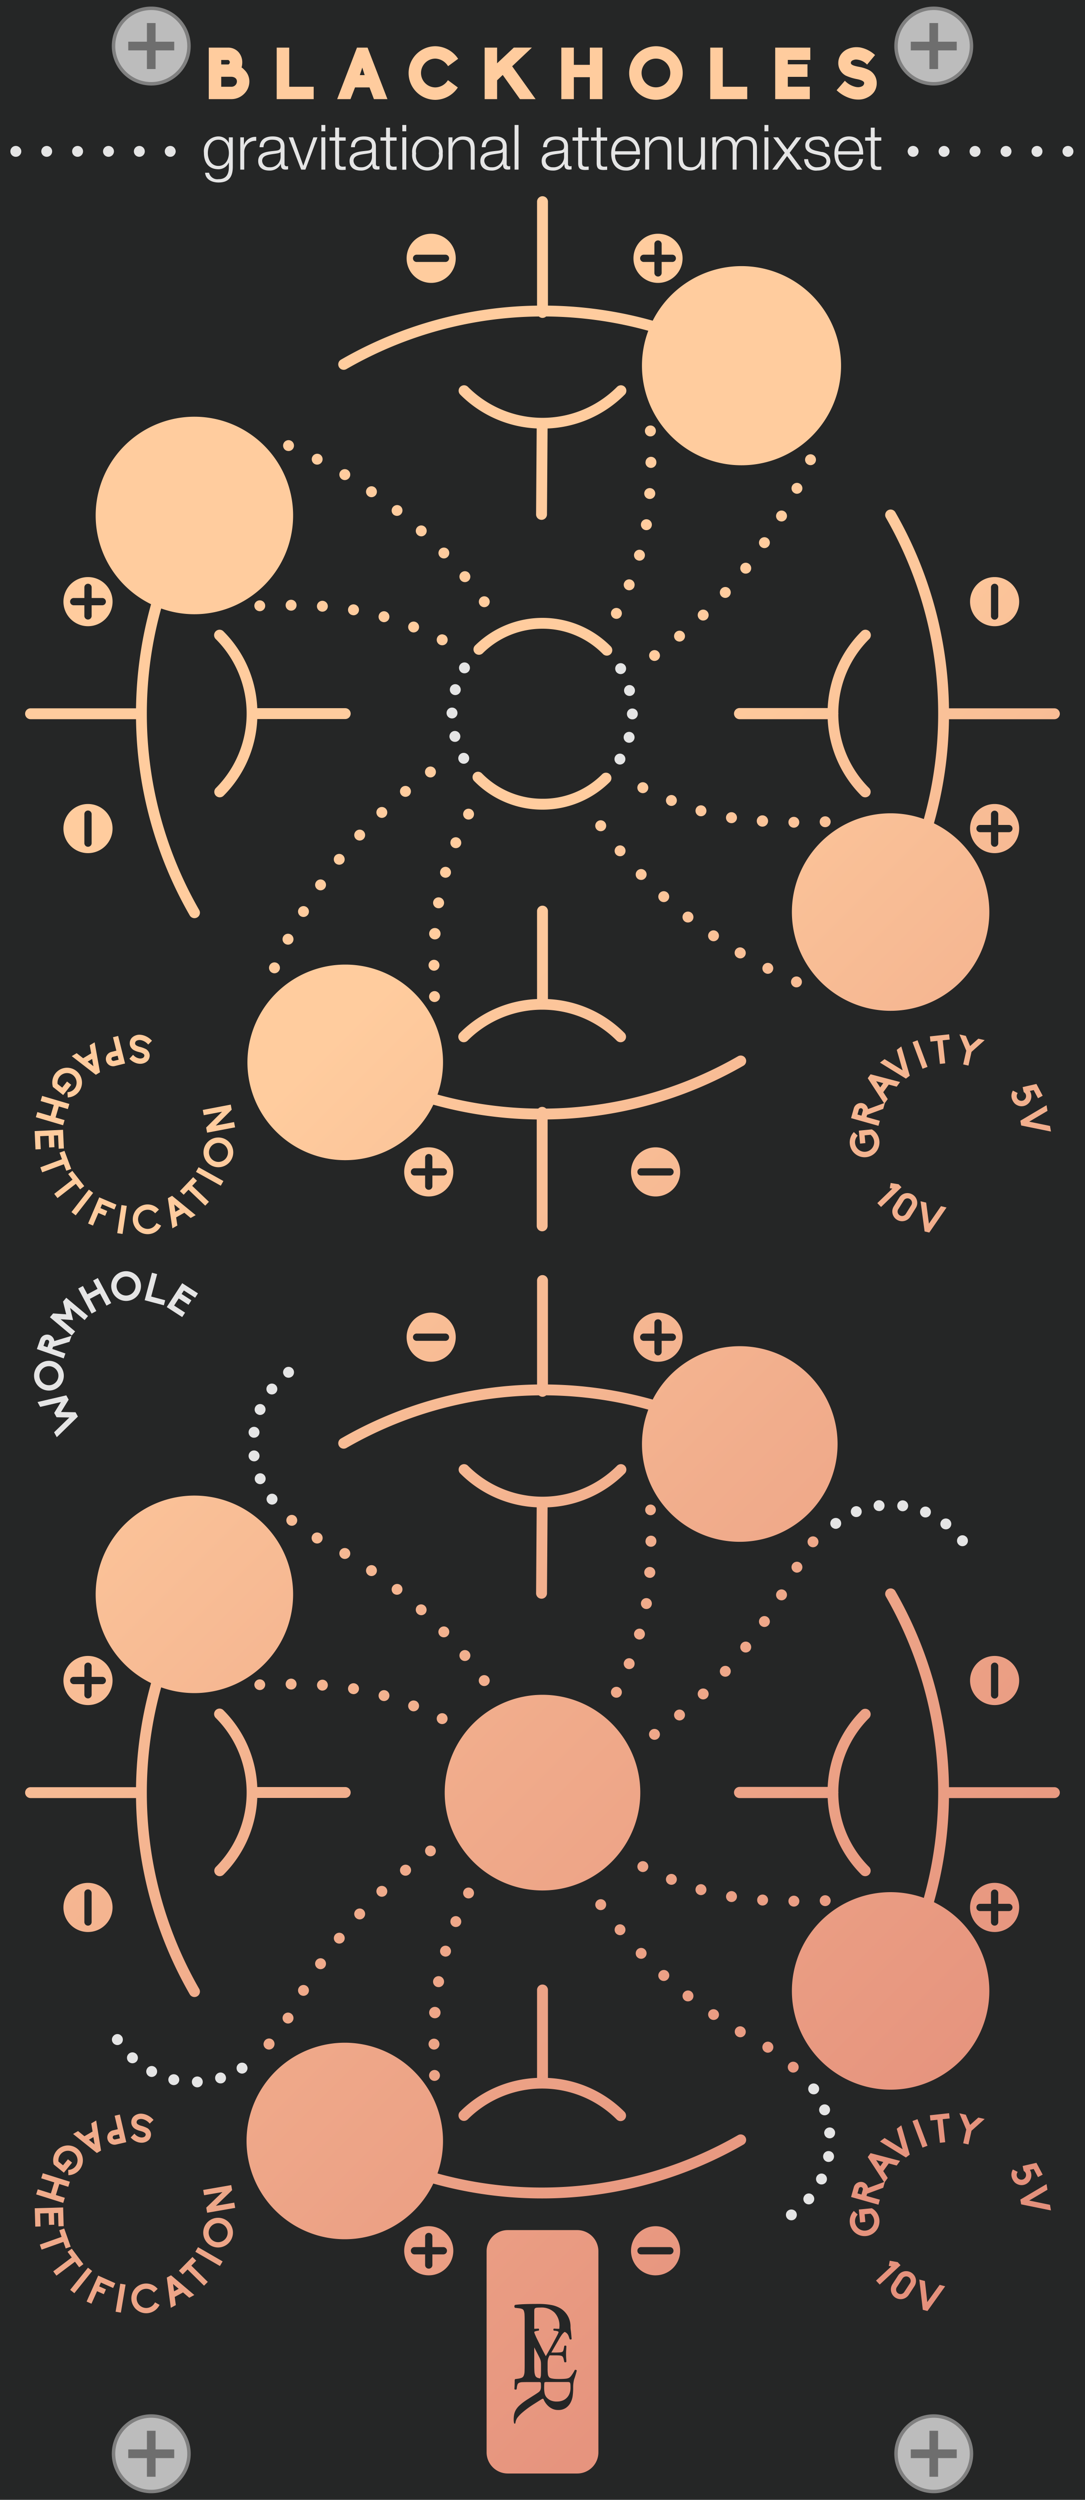 <svg id="Dark_Matter" data-name="Dark Matter" xmlns="http://www.w3.org/2000/svg" xmlns:xlink="http://www.w3.org/1999/xlink" width="165" height="380" viewBox="0 0 165 380">
  <defs>
    <linearGradient id="linear-gradient" x1="-52.83" y1="54.672" x2="215.321" y2="322.822" gradientUnits="userSpaceOnUse">
      <stop offset="0.385" stop-color="#ffcc9e"/>
      <stop offset="0.621" stop-color="#f1ad8c"/>
      <stop offset="0.857" stop-color="#e6947e"/>
      <stop offset="1" stop-color="#e28b79"/>
    </linearGradient>
  </defs>
  <title>BlackHoles-DM</title>
  <rect x="0.842" y="1" width="160.806" height="375.495" style="fill: url(#linear-gradient)"/>
  <g>
    <path d="M67.395,341.587H65.755v-1.639a.553.553,0,0,0-1.105,0v1.639H63.011a.553.553,0,0,0,0,1.105h1.639v1.64a.553.553,0,0,0,1.105,0v-1.64h1.64a.553.553,0,1,0,0-1.105Z" style="fill: #252626"/>
    <path d="M101.891,341.587H97.507a.553.553,0,1,0,0,1.105h4.384a.553.553,0,0,0,0-1.105Z" style="fill: #252626"/>
    <path d="M137.441,182.479l-.835,1.332a.674.674,0,1,0,1.143.717l.835-1.333a.674.674,0,0,0-1.143-.716Z" style="fill: #252626"/>
    <path d="M33.512,173.763a1.445,1.445,0,1,0,1.126,1.71A1.451,1.451,0,0,0,33.512,173.763Z" style="fill: #252626"/>
    <path d="M11.19,92.008h1.64V93.648a.553.553,0,0,0,1.105,0V92.008h1.639a.553.553,0,0,0,0-1.105H13.936V89.264a.553.553,0,0,0-1.105,0v1.639H11.19a.553.553,0,0,0,0,1.105Z" style="fill: #252626"/>
    <path d="M130.994,332.472a.318.318,0,0,0-.39.219l-.205.73.608.172.206-.731A.318.318,0,0,0,130.994,332.472Z" style="fill: #252626"/>
    <polygon points="133.238 328.361 133.855 329.302 134.324 328.651 133.238 328.361" style="fill: #252626"/>
    <path d="M36.029,12.374c0-.44-.374-.683-.825-.704h-1.562v1.519h1.562A.823.823,0,0,0,36.029,12.374Z" style="fill: #252626"/>
    <polygon points="55.092 10.272 54.718 11.417 55.455 11.417 55.092 10.272" style="fill: #252626"/>
    <path d="M34.951,9.459a.386.386,0,0,0-.242-.342H33.642v.683h1.067C34.841,9.789,34.951,9.591,34.951,9.459Z" style="fill: #252626"/>
    <path d="M13.383,123.208a.553.553,0,0,0-.553.553V128.144a.553.553,0,1,0,1.105,0v-4.384A.553.553,0,0,0,13.383,123.208Z" style="fill: #252626"/>
    <path d="M11.19,256.008h1.64V257.648a.553.553,0,0,0,1.105,0V256.008h1.639a.553.553,0,0,0,0-1.105H13.936v-1.639a.553.553,0,0,0-1.105,0v1.639H11.19a.553.553,0,0,0,0,1.105Z" style="fill: #252626"/>
    <polygon points="13.327 161.384 14.212 162.075 14.012 160.97 13.327 161.384" style="fill: #252626"/>
    <path d="M33.489,337.982A1.445,1.445,0,1,0,34.586,339.71,1.449,1.449,0,0,0,33.489,337.982Z" style="fill: #252626"/>
    <polygon points="13.515 325.265 14.389 325.971 14.207 324.862 13.515 325.265" style="fill: #252626"/>
    <path d="M17.373,324.607a.305.305,0,0,0-.226.369.316.316,0,0,0,.367.239l.721-.168-.143-.608Z" style="fill: #252626"/>
    <polygon points="27.173 347.923 26.318 347.191 26.468 348.306 27.173 347.923" style="fill: #252626"/>
    <path d="M13.383,287.208a.553.553,0,0,0-.553.553V292.144a.553.553,0,1,0,1.105,0v-4.384A.553.553,0,0,0,13.383,287.208Z" style="fill: #252626"/>
    <polygon points="26.666 184.203 27.363 183.808 26.496 183.091 26.666 184.203" style="fill: #252626"/>
    <path d="M17.889,160.481l-.716.18a.305.305,0,0,0-.219.374.313.313,0,0,0,.37.231l.717-.18Z" style="fill: #252626"/>
    <path d="M65.755,180.333v-1.64h1.64a.553.553,0,1,0,0-1.105H65.755v-1.639a.553.553,0,0,0-1.105,0v1.639H63.011a.553.553,0,0,0,0,1.105h1.639v1.64a.553.553,0,0,0,1.105,0Z" style="fill: #252626"/>
    <path d="M130.994,168.472a.318.318,0,0,0-.39.219l-.205.73.608.172.206-.731A.318.318,0,0,0,130.994,168.472Z" style="fill: #252626"/>
    <path d="M99.515,37.076v1.64H97.875a.553.553,0,0,0,0,1.105h1.64v1.639a.553.553,0,1,0,1.105,0V39.821h1.639a.553.553,0,0,0,0-1.105h-1.639V37.076a.553.553,0,0,0-1.105,0Z" style="fill: #252626"/>
    <path d="M99.751,13.276a2.184,2.184,0,0,0,0-4.368,2.184,2.184,0,0,0,0,4.368Z" style="fill: #252626"/>
    <path d="M97.875,203.821h1.64v1.639a.553.553,0,1,0,1.105,0V203.821h1.639a.553.553,0,0,0,0-1.105h-1.639v-1.64a.553.553,0,0,0-1.105,0v1.64H97.875a.553.553,0,0,0,0,1.105Z" style="fill: #252626"/>
    <path d="M151.255,258.201a.553.553,0,0,0,.553-.553v-4.384a.553.553,0,0,0-1.105,0V257.648A.553.553,0,0,0,151.255,258.201Z" style="fill: #252626"/>
    <path d="M153.446,125.4h-1.639v-1.64a.553.553,0,0,0-1.105,0v1.64h-1.639a.553.553,0,1,0,0,1.105h1.639V128.144a.553.553,0,1,0,1.105,0v-1.639h1.639a.553.553,0,0,0,0-1.105Z" style="fill: #252626"/>
    <path d="M153.446,289.4h-1.639v-1.64a.553.553,0,0,0-1.105,0v1.64h-1.639a.553.553,0,1,0,0,1.105h1.639V292.144a.553.553,0,1,0,1.105,0v-1.639h1.639a.553.553,0,0,0,0-1.105Z" style="fill: #252626"/>
    <polygon points="133.237 164.361 133.854 165.302 134.323 164.652 133.237 164.361" style="fill: #252626"/>
    <path d="M151.255,94.201a.553.553,0,0,0,.553-.553V89.264a.553.553,0,0,0-1.105,0V93.648A.553.553,0,0,0,151.255,94.201Z" style="fill: #252626"/>
    <path d="M63.379,39.821H67.763a.553.553,0,0,0,0-1.105H63.379a.553.553,0,1,0,0,1.105Z" style="fill: #252626"/>
    <path d="M0,0V380H165V0ZM151.255,87.721a3.735,3.735,0,1,1-3.735,3.735A3.735,3.735,0,0,1,151.255,87.721ZM130.354,12.033a7.542,7.542,0,0,1-1.738-.539,2.16,2.16,0,0,1-1.134-1.947,2.283,2.283,0,0,1,.407-1.276,2.541,2.541,0,0,1,1.013-.814l-.012.011a3.193,3.193,0,0,1,1.343-.297,3.843,3.843,0,0,1,.583.044A4.578,4.578,0,0,1,133.071,8.369l-1.21,1.452a2.428,2.428,0,0,0-1.65-.77,1.119,1.119,0,0,0-.506.109.456.456,0,0,0-.319.386c0,.297.396.439,1.034.571.066.022.144.022.221.045a5.801,5.801,0,0,1,1.484.473h-.011a2.192,2.192,0,0,1,1.21,1.991,2.308,2.308,0,0,1-.418,1.375,2.711,2.711,0,0,1-1.045.836,2.861,2.861,0,0,1-1.386.298,3.68,3.68,0,0,1-.793-.089,5.292,5.292,0,0,1-2.453-1.331l1.255-1.44a3.244,3.244,0,0,0,1.584.924,1.883,1.883,0,0,0,.418.055,1.293,1.293,0,0,0,.572-.121.571.571,0,0,0,.362-.506C131.42,12.319,130.849,12.132,130.354,12.033Zm-2.851,96.445a.794.794,0,0,1-.016.078,15.905,15.905,0,0,0,4.688,11.246.829.829,0,0,1-1.172,1.172,17.532,17.532,0,0,1-5.134-11.648H112.5a.848.848,0,1,1,0-1.695h13.368A17.536,17.536,0,0,1,131.003,95.981a.829.829,0,1,1,1.172,1.172,15.909,15.909,0,0,0-4.688,11.247A.793.793,0,0,1,127.503,108.478Zm-1.184,16.412a.827.827,0,0,1-.8.851h-.029a.825.825,0,0,1-.021-1.65A.819.819,0,0,1,126.319,124.89Zm5.642,39.007.431-.596,4.484,1.177-.512.71-1.205-.323-.84,1.163.683,1.047-.44.609-.248.88-2.452.908-.094.333,2.035.573-.214.761-4.165-1.172.419-1.491a1.122,1.122,0,0,1,1.365-.766,1.121,1.121,0,0,1,.794.88l2.433-.899Zm4.413-4.303.691-.524,1.288,4.451-.585.443-3.944-2.435.696-.528,2.749,1.702Zm7.368,2.047-.809.087-.379-3.501-1.056.114-.086-.797,2.922-.315.086.797-1.058.114Zm-.641,21.71.842.201-2.623,3.809-.713-.17-.613-4.587.85.204.422,3.199ZM140.292,162.465l-1.521-4.047.763-.287,1.519,4.049ZM138.79,181.596a1.483,1.483,0,0,1,.659.914,1.445,1.445,0,0,1-.181,1.113l-.835,1.333a1.486,1.486,0,0,1-2.698-.465,1.449,1.449,0,0,1,.186-1.108l.836-1.334a1.46,1.46,0,0,1,.917-.65A1.495,1.495,0,0,1,138.79,181.596Zm-3.48-.977.135-.796,1.211.197.438.454-3.109,3.003-.569-.589,2.284-2.207Zm-5.568-8.408.104-.126.584.548-.086.112a1.387,1.387,0,0,0-.308,1.049,1.458,1.458,0,0,0,2.902-.28,1.476,1.476,0,0,0-.555-1.015l-.896.087.113,1.18-.805.077-.189-1.972,1.984-.191.039.027a2.261,2.261,0,1,1-3.398,2.165,2.233,2.233,0,0,1,.091-.889A2.197,2.197,0,0,1,129.741,172.211Zm1.262,87.77a.829.829,0,0,1,1.172,1.172,15.909,15.909,0,0,0-4.688,11.247.2.2,0,0,1,0,.156,15.905,15.905,0,0,0,4.688,11.246.829.829,0,0,1-1.172,1.172,17.532,17.532,0,0,1-5.134-11.648H112.5a.848.848,0,1,1,0-1.695h13.368A17.536,17.536,0,0,1,131.003,259.981Zm-4.684,28.909a.835.835,0,0,1-.8.86h-.029a.837.837,0,0,1-.83-.811.83.83,0,0,1,1.659-.05Zm-4.76.11a.83.83,0,0,1-1.66-.01.83.83,0,0,1,1.66.01ZM111.38,287.48a.831.831,0,0,1-.14,1.65.545.545,0,0,1-.131-.01.831.831,0,1,1,.271-1.641Zm-1.08-32.6a.847.847,0,0,1-.56-.21.824.824,0,0,1-.051-1.17.835.835,0,0,1,1.17-.061.825.825,0,0,1,.051,1.17A.803.803,0,0,1,110.3,254.88Zm1.55,53.54a.832.832,0,0,1,1.141-.28.828.828,0,1,1-.851,1.42A.843.843,0,0,1,111.85,308.42Zm.9-58.561a.833.833,0,1,1,1.31,1.03.865.865,0,0,1-.66.311.802.802,0,0,1-.5-.17A.834.834,0,0,1,112.75,249.86Zm2.819-3.84a.821.821,0,0,1,1.15-.21.83.83,0,0,1-.47,1.511.844.844,0,0,1-.47-.15A.822.822,0,0,1,115.569,246.02Zm2.57-4.01a.827.827,0,0,1,1.42.85.837.837,0,0,1-.71.41.847.847,0,0,1-.43-.12A.83.83,0,0,1,118.14,242.01ZM120.46,237.85a.827.827,0,1,1,1.47.76.846.846,0,0,1-.74.45.733.733,0,0,1-.37-.1A.822.822,0,0,1,120.46,237.85Zm2.417-3.809a.828.828,0,1,1,.76,1.16.788.788,0,0,1-.33-.07A.829.829,0,0,1,122.877,234.041Zm-10.377.331a14.84,14.84,0,0,1-13.912-20.091,59.947,59.947,0,0,0-15.537-2.174.8.8,0,0,1-1.097.003,59.736,59.736,0,0,0-29.271,7.996.829.829,0,0,1-1.132-.302.829.829,0,0,1,.302-1.132,61.39,61.39,0,0,1,29.819-8.214V194.656a.828.828,0,0,1,1.656,0V210.456a61.612,61.612,0,0,1,15.931,2.294,14.868,14.868,0,1,1,13.241,21.622Zm-5.57,23.958a.831.831,0,0,1-.57-1.431.831.831,0,0,1,1.15,1.2A.869.869,0,0,1,106.93,258.331Zm.47,29.149a.842.842,0,0,1-.8.601.668.668,0,0,1-.24-.04.829.829,0,0,1,.471-1.59A.841.841,0,0,1,107.399,287.48Zm.42,18.301a.832.832,0,0,1,1.16-.21.82.82,0,0,1,.21,1.149.831.831,0,0,1-1.37-.939ZM61.13,283.661a.831.831,0,1,1,1.06,1.279.797.797,0,0,1-.529.19.83.83,0,0,1-.53-1.47Zm-.76-41.24a.873.873,0,0,1-.511-.17.834.834,0,0,1,1.03-1.311.827.827,0,0,1,.141,1.16A.845.845,0,0,1,60.37,242.42Zm1.76,16.59a.818.818,0,0,1,1.07-.46v-.01a.83.83,0,0,1,.47,1.08.845.845,0,0,1-.771.52.812.812,0,0,1-.31-.06A.826.826,0,0,1,62.13,259.01ZM63.5,245.31a.834.834,0,0,1-.061-1.17.832.832,0,0,1,1.23,1.12.838.838,0,0,1-.61.271A.856.856,0,0,1,63.5,245.31Zm1.49,35.37a.829.829,0,0,1,.96,1.351V282.02a.772.772,0,0,1-.48.16.826.826,0,0,1-.479-1.5Zm1.06,33.98a.83.83,0,1,1,.05,1.66h-.02A.829.829,0,0,1,65.25,315.52.841.841,0,0,1,66.05,314.661ZM65.17,310.73A.83.83,0,1,1,66,311.56.834.834,0,0,1,65.17,310.73Zm.99-3.93h-.061a.866.866,0,1,1,.061,0Zm.54-4.729c-.051,0-.091-.011-.141-.011a.837.837,0,1,1,.141.011Zm.909-41.561a.829.829,0,0,1-.369,1.57.828.828,0,1,1,.369-1.57Zm-.68-13.04a.824.824,0,0,1,1.17.021.832.832,0,0,1-.03,1.17.797.797,0,0,1-.569.23.82.82,0,0,1-.57-1.42ZM66.96,296.36a.825.825,0,0,1,1.02-.56.831.831,0,0,1-.229,1.63.585.585,0,0,1-.23-.04A.812.812,0,0,1,66.96,296.36Zm1.59-4.56H68.54a.83.83,0,0,1,1.08-.47.846.846,0,0,1,.47,1.08.835.835,0,0,1-.77.52.826.826,0,0,1-.77-1.13Zm1.404,29.203a17.532,17.532,0,0,1,11.718-5.138v-13.365a.828.828,0,1,1,1.656,0v13.37a17.536,17.536,0,0,1,11.619,5.133.829.829,0,1,1-1.172,1.172,16.014,16.014,0,0,0-22.649,0,.829.829,0,0,1-1.172-1.172Zm.565-33.613a.812.812,0,0,1,1.101-.37A.824.824,0,0,1,72,288.121v.01a.83.83,0,0,1-.74.45.778.778,0,0,1-.37-.08A.826.826,0,0,1,70.52,287.39Zm20.351,1.47a.831.831,0,0,1,1.16.181.841.841,0,0,1-.19,1.16.823.823,0,0,1-1.16-.19A.829.829,0,0,1,90.87,288.86Zm2.899,3.841a.827.827,0,1,1,.53,1.47.864.864,0,0,1-.64-.3A.836.836,0,0,1,93.77,292.701ZM82.5,287.372A14.872,14.872,0,1,1,97.372,272.5,14.872,14.872,0,0,1,82.5,287.372Zm13.95-34.171H96.46a.828.828,0,0,1-.771.52.805.805,0,0,1-.31-.05.842.842,0,0,1-.47-1.08h.01a.811.811,0,0,1,1.07-.46A.826.826,0,0,1,96.45,253.201Zm0-5.03a.845.845,0,0,1,1.029-.57A.832.832,0,0,1,97.25,249.23a.668.668,0,0,1-.24-.04A.828.828,0,0,1,96.45,248.17Zm-1.453-24.174a17.537,17.537,0,0,1-11.724,5.138l-.092,13.067a.828.828,0,0,1-.828.822h-.006a.827.827,0,0,1-.822-.834l.092-13.061a17.536,17.536,0,0,1-11.614-5.133.829.829,0,1,1,1.172-1.172,16.015,16.015,0,0,0,22.65,0,.829.829,0,1,1,1.172,1.172Zm-.518,33.613a.816.816,0,0,1-.739.461.829.829,0,1,1,.369-1.57A.822.822,0,0,1,94.479,257.61Zm-20.35-1.47a.812.812,0,0,1-.48.16.827.827,0,0,1-.68-.35v.01a.831.831,0,1,1,1.16.18Zm-2.9-3.84a.842.842,0,0,1-.529.19.816.816,0,0,1-.641-.301.831.831,0,1,1,1.17.11Zm25.7,44.03a.834.834,0,0,1,1.17.029.825.825,0,0,1-.03,1.171.823.823,0,0,1-1.17-.03v.01A.846.846,0,0,1,96.93,296.331Zm.83-11.76a.803.803,0,0,1-.37-.091.819.819,0,0,1-.37-1.109.829.829,0,0,1,1.101-.37h.01A.83.83,0,0,1,98.5,284.11.84.84,0,0,1,97.76,284.571Zm.54-39.98c-.05,0-.09-.01-.14-.01a.843.843,0,0,1-.681-.96.831.831,0,1,1,.82.97Zm.64-14.26h-.02a.811.811,0,1,1,.02,0Zm.88,3.939a.83.83,0,1,1-1.659,0h.01A.828.828,0,0,1,99,233.44.819.819,0,0,1,99.819,234.27Zm-.93,3.931a.831.831,0,0,1-.05,1.659.126.126,0,0,1-.06-.01.827.827,0,1,1,.109-1.649ZM99.04,262.97a.831.831,0,0,1,.97,1.351.852.852,0,0,1-.479.149.83.83,0,0,1-.49-1.5Zm1.29,36.771a.828.828,0,1,1,1.22,1.119.803.803,0,0,1-.61.271.814.814,0,0,1-.56-.22A.824.824,0,0,1,100.33,299.741Zm1-14.36a.828.828,0,1,1,.77,1.13.8.8,0,0,1-.3-.06A.819.819,0,0,1,101.33,285.38ZM102.7,261.23a.827.827,0,1,1,1.27-1.06.815.815,0,0,1-.1,1.16.857.857,0,0,1-.53.2A.844.844,0,0,1,102.7,261.23Zm1.27,41.67a.83.83,0,0,1,1.17-.149.848.848,0,0,1,.141,1.17.865.865,0,0,1-.66.31.805.805,0,0,1-.511-.17A.829.829,0,0,1,103.97,302.9Zm-46.48-16a.846.846,0,0,1,1.18.03.833.833,0,0,1-.03,1.17.851.851,0,0,1-.58.23.835.835,0,0,1-.569-1.431Zm-.32-47.68a.835.835,0,0,1-.68.36.831.831,0,0,1-.681-1.3.831.831,0,0,1,1.15-.221A.843.843,0,0,1,57.17,239.22Zm1.229,19.36a.662.662,0,0,1-.239-.04v.01a.829.829,0,0,1-.551-1.04.824.824,0,0,1,1.58.47A.822.822,0,0,1,58.399,258.581ZM39.125,273.304a17.532,17.532,0,0,1-5.136,11.67.829.829,0,0,1-1.172-1.172,16.014,16.014,0,0,0,0-22.649.829.829,0,1,1,1.172-1.172,17.536,17.536,0,0,1,5.136,11.671H52.5a.826.826,0,1,1,0,1.652ZM52.25,295.13a.843.843,0,0,1-.66.32.813.813,0,0,1-.51-.181.826.826,0,1,1,1.17-.14ZM49.43,298.98a.835.835,0,0,1-.68.36.813.813,0,0,1-.47-.15.83.83,0,1,1,.939-1.369A.842.842,0,0,1,49.43,298.98Zm-2.57,4.011a.827.827,0,0,1-.71.399.847.847,0,0,1-.43-.12.827.827,0,1,1,1.14-.279ZM44.54,307.15a.83.83,0,0,1-.74.45.742.742,0,0,1-.38-.1.827.827,0,0,1,.76-1.47A.83.83,0,0,1,44.54,307.15Zm-2.87,3.909a.843.843,0,0,1-.77.5.773.773,0,0,1-.319-.07.822.822,0,0,1-.431-1.09.829.829,0,1,1,1.52.66Zm-2.99-54.959a.826.826,0,0,1,1.65-.05.829.829,0,0,1-.8.86h-.021A.83.83,0,0,1,38.68,256.1ZM26.971,186.293l-.755.429-.687-4.584.64-.363,3.588,2.939-.762.432-.961-.796-1.248.707Zm1.693-5.446-.731.769-.58-.552,2.024-2.125.579.551-.73.77,2.546,2.426-.561.588Zm1.14-2.707.395-.71,3.774,2.1-.396.71Zm2.953-.752a2.261,2.261,0,1,1,2.665-1.751A2.263,2.263,0,0,1,32.757,177.388Zm-1.261-5.208-.146-.776,2.424-2.411-2.783.53-.152-.8,4.251-.81.146.77-2.428,2.418,2.787-.532.152.801Zm2.493-51.206a.829.829,0,0,1-1.172-1.172,16.014,16.014,0,0,0,0-22.649A.829.829,0,1,1,33.989,95.981a17.536,17.536,0,0,1,5.136,11.671H52.5a.826.826,0,0,1,0,1.652H39.125A17.532,17.532,0,0,1,33.989,120.974Zm4.69-28.874a.826.826,0,1,1,.851.811h-.021A.83.83,0,0,1,38.68,92.1Zm6.42-.1a.83.83,0,1,1-.83-.83A.834.834,0,0,1,45.1,92ZM43.88,68.56a.959.959,0,0,1-.33-.06.832.832,0,0,1-.43-1.09.826.826,0,0,1,1.52.649A.81.81,0,0,1,43.88,68.56Zm9.88,24.971a.689.689,0,0,1-.14-.021.815.815,0,0,1-.681-.95.831.831,0,1,1,.82.971Zm1.5,32.8a.833.833,0,0,1,.05,1.17.82.82,0,0,1-.609.27.81.81,0,0,1-.561-.22.828.828,0,1,1,1.12-1.22ZM53.149,72.571a.837.837,0,0,1-.71.409.821.821,0,0,1-.43-.12.843.843,0,0,1-.29-1.14.832.832,0,0,1,1.43.851ZM52.25,131.13a.843.843,0,0,1-.66.32.87.87,0,0,1-.51-.17.841.841,0,0,1-.141-1.171A.831.831,0,0,1,52.25,131.13ZM49.43,134.98a.835.835,0,0,1-.68.36.813.813,0,0,1-.47-.15.826.826,0,1,1,1.149-.21Zm-2.57,4.011a.827.827,0,0,1-.71.399.847.847,0,0,1-.43-.12.827.827,0,1,1,1.14-.279ZM44.54,143.15a.838.838,0,0,1-1.12.36A.832.832,0,1,1,44.54,143.15Zm-2.8,4.801a.785.785,0,0,1-.33-.07.822.822,0,0,1-.431-1.09.829.829,0,1,1,1.521.66v-.011A.832.832,0,0,1,41.74,147.951ZM52.5,146.628a14.841,14.841,0,0,1,14.034,19.757,59.951,59.951,0,0,0,15.318,2.134.817.817,0,0,1,1.195-.002,59.746,59.746,0,0,0,29.199-7.961.829.829,0,0,1,.828,1.436,61.406,61.406,0,0,1-29.796,8.178v16.175a.828.828,0,0,1-1.656,0v-16.173a61.613,61.613,0,0,1-15.725-2.246A14.866,14.866,0,1,1,52.5,146.628Zm6.17-23.698a.834.834,0,0,1-.03,1.17.851.851,0,0,1-.58.23.835.835,0,0,1-.569-1.431A.837.837,0,0,1,58.67,122.93ZM57.609,93.51a.818.818,0,0,1,1.02-.56.833.833,0,0,1-.23,1.63.662.662,0,0,1-.239-.04A.815.815,0,0,1,57.609,93.51Zm-.439-18.29a.835.835,0,0,1-.68.36.831.831,0,0,1-.681-1.3.831.831,0,0,1,1.15-.221A.843.843,0,0,1,57.17,75.22ZM68.54,127.8a.83.83,0,0,1,1.08-.47.846.846,0,0,1,.47,1.08.835.835,0,0,1-.77.52.826.826,0,0,1-.77-1.13Zm35.33-30.47a.857.857,0,0,1-.53.2.844.844,0,0,1-.64-.301.827.827,0,1,1,1.27-1.06A.815.815,0,0,1,103.87,97.331Zm1.27,41.42a.848.848,0,0,1,.141,1.17.865.865,0,0,1-.66.31.805.805,0,0,1-.511-.17.833.833,0,0,1,1.03-1.31Zm-2.27-16.76a.835.835,0,0,1-.771.52.8.8,0,0,1-.3-.06.828.828,0,1,1,.61-1.54A.833.833,0,0,1,102.87,121.991ZM101.5,135.69a.825.825,0,0,1,.05,1.17.803.803,0,0,1-.61.271.814.814,0,0,1-.56-.22.828.828,0,0,1,1.12-1.221Zm-1.49-35.369a.852.852,0,0,1-.479.149.823.823,0,1,1,.479-.149ZM98.939,66.34h-.02a.83.83,0,0,1-.03-1.66.815.815,0,0,1,.851.8A.829.829,0,0,1,98.939,66.34ZM99.819,70.27a.83.83,0,1,1-1.659,0h.01A.828.828,0,0,1,99,69.44.819.819,0,0,1,99.819,70.27Zm-.93,3.931a.826.826,0,0,1-.05,1.649h-.06a.827.827,0,1,1,.109-1.649Zm-.46,4.739a.83.83,0,0,1-.13,1.65c-.05,0-.09-.01-.14-.01a.843.843,0,0,1-.681-.96A.834.834,0,0,1,98.43,78.94Zm-.67,41.631a.803.803,0,0,1-.37-.091.831.831,0,0,1-.38-1.109.832.832,0,1,1,.75,1.2Zm.31,12.96a.785.785,0,0,1-.569.229.834.834,0,0,1-.601-.25.845.845,0,0,1,.03-1.18.833.833,0,0,1,1.17.029A.815.815,0,0,1,98.069,133.531ZM98.04,84.63a.822.822,0,0,1-.79.6.668.668,0,0,1-.24-.04A.829.829,0,1,1,98.04,84.63ZM96.45,89.201H96.46a.841.841,0,0,1-.78.529.8.8,0,0,1-.3-.06.838.838,0,0,1-.47-1.08h.01a.811.811,0,0,1,1.07-.46A.823.823,0,0,1,96.45,89.201Zm-25.221-.9a.842.842,0,0,1-.529.19.831.831,0,1,1,.64-1.36h-.01A.827.827,0,0,1,71.229,88.3Zm-.71,35.09a.812.812,0,0,1,1.101-.37A.824.824,0,0,1,72,124.121v.01a.83.83,0,0,1-.74.45.778.778,0,0,1-.37-.08A.826.826,0,0,1,70.52,123.39ZM92.888,98.27a.829.829,0,0,1-1.182,1.162,12.839,12.839,0,0,0-9.107-3.859h-.107a12.836,12.836,0,0,0-9.062,3.711.829.829,0,1,1-1.162-1.182A14.599,14.599,0,0,1,92.888,98.27ZM73.16,90.8a.827.827,0,1,1,.97,1.34.812.812,0,0,1-.48.16.829.829,0,0,1-.489-1.5Zm21.319,2.81a.816.816,0,0,1-.739.461.829.829,0,1,1,.369-1.57A.819.819,0,0,1,94.479,93.61Zm.46,35.2a.825.825,0,0,1-.109,1.16.805.805,0,0,1-.53.19.853.853,0,0,1-.64-.29.836.836,0,0,1,.109-1.17A.827.827,0,0,1,94.939,128.81Zm-22.829-11.26a.831.831,0,0,1,1.172.01,12.835,12.835,0,0,0,9.107,3.859,12.656,12.656,0,0,0,9.169-3.711.829.829,0,1,1,1.162,1.182,14.485,14.485,0,0,1-10.223,4.187H82.376a14.49,14.49,0,0,1-10.275-4.354A.829.829,0,0,1,72.11,117.55Zm19.729,8.65a.831.831,0,1,1-.97-1.351.831.831,0,0,1,.97,1.351Zm-10.168,25.665v-13.365a.828.828,0,1,1,1.656,0v13.37a17.536,17.536,0,0,1,11.619,5.133.829.829,0,1,1-1.172,1.172,16.014,16.014,0,0,0-22.649,0,.829.829,0,1,1-1.172-1.172A17.532,17.532,0,0,1,81.672,151.866Zm13.325-91.869a17.537,17.537,0,0,1-11.724,5.138l-.092,13.067a.828.828,0,0,1-.828.822h-.006a.827.827,0,0,1-.822-.834l.092-13.061a17.536,17.536,0,0,1-11.614-5.133.829.829,0,1,1,1.172-1.172,16.015,16.015,0,0,0,22.65,0,.829.829,0,1,1,1.172,1.172Zm-26.447,72.834a.844.844,0,0,1-.8.6.585.585,0,0,1-.23-.04.805.805,0,0,1-.56-1.02.823.823,0,0,1,1.02-.57A.841.841,0,0,1,68.55,132.831Zm-.48-48.17a.797.797,0,0,1-.569.23.826.826,0,1,1,.6-1.399A.833.833,0,0,1,68.069,84.661Zm-.46,11.859v-.01A.832.832,0,1,1,66.5,96.89.811.811,0,0,1,67.609,96.52Zm-.779,39.9a.83.83,0,0,1-.13,1.65c-.051,0-.091-.011-.141-.011a.831.831,0,0,1,.271-1.64Zm-.78,14.24a.83.83,0,1,1,.05,1.66h-.02A.829.829,0,0,1,65.25,151.52.841.841,0,0,1,66.05,150.661ZM65.17,146.73A.83.83,0,1,1,66,147.56.834.834,0,0,1,65.17,146.73Zm.99-3.93h-.061a.866.866,0,1,1,.061,0Zm-.21-24.78a.772.772,0,0,1-.48.16.831.831,0,1,1,.48-.16ZM64.67,81.26a.822.822,0,0,1-.61.271.856.856,0,0,1-.56-.221.828.828,0,1,1,1.17-.05Zm-1,14.36a.845.845,0,0,1-.771.52.812.812,0,0,1-.31-.06.828.828,0,1,1,1.08-.46ZM62.3,119.77a.836.836,0,0,1-.11,1.17.857.857,0,0,1-.529.19A.831.831,0,1,1,62.3,119.77ZM61.03,78.1a.845.845,0,0,1-.66.32.873.873,0,0,1-.511-.17.834.834,0,0,1,1.03-1.311A.827.827,0,0,1,61.03,78.1Zm46.48,16a.869.869,0,0,1-.58.23.831.831,0,0,1-.57-1.431.831.831,0,0,1,1.15,1.2Zm.32,47.681a.818.818,0,0,1,1.149-.21.829.829,0,0,1-.47,1.51.831.831,0,0,1-.68-1.3Zm-1-19.33a.841.841,0,0,1,.569,1.029.83.83,0,0,1-.8.601.964.964,0,0,1-.24-.03.851.851,0,0,1-.56-1.04A.832.832,0,0,1,106.83,122.451Zm4.41,2.68c-.051,0-.091-.01-.131-.01a.834.834,0,1,1,.131.01Zm1.75,19.01a.828.828,0,1,1-.851,1.42.828.828,0,1,1,.851-1.42Zm-2.08-53.53a.83.83,0,0,1-.61.28.858.858,0,0,1-.56-.22.824.824,0,0,1-.051-1.17.835.835,0,0,1,1.17-.061A.825.825,0,0,1,110.91,90.61Zm-10.843,108.923a3.735,3.735,0,1,1-3.735,3.735A3.735,3.735,0,0,1,100.067,199.533Zm-4.103-21.393a3.735,3.735,0,1,1,3.735,3.735A3.735,3.735,0,0,1,95.964,178.14ZM65.57,199.533a3.735,3.735,0,1,1-3.735,3.735A3.735,3.735,0,0,1,65.57,199.533Zm-4.103-21.393a3.735,3.735,0,1,1,3.735,3.735A3.735,3.735,0,0,1,61.467,178.14ZM49.08,255.331a.831.831,0,0,1-.05,1.66h-.061a.832.832,0,0,1,.11-1.66Zm-1.23-20.79a.838.838,0,1,1,.38.09A.855.855,0,0,1,47.85,234.541Zm-4.237-3.764a.828.828,0,1,1,.76,1.16.976.976,0,0,1-.33-.07A.829.829,0,0,1,43.613,230.776Zm1.487,25.224a.83.83,0,1,1-.83-.83A.834.834,0,0,1,45.1,256Zm6.62-20.28a.834.834,0,0,1,1.43.86.85.85,0,0,1-.71.399.821.821,0,0,1-.43-.12A.843.843,0,0,1,51.72,235.72Zm1.22,20.84a.831.831,0,1,1,.82.971.689.689,0,0,1-.14-.021A.82.82,0,0,1,52.939,256.56Zm1.15,33.82a.824.824,0,0,1,1.17-.05.833.833,0,0,1,.05,1.17.82.82,0,0,1-.609.27.81.81,0,0,1-.561-.22A.825.825,0,0,1,54.09,290.38Zm61.88-164.72h-.05a.86.86,0,1,1,.05,0Zm1.18,20.8a.834.834,0,0,1-.38,1.57.744.744,0,0,1-.38-.101.82.82,0,0,1-.359-1.109A.83.83,0,0,1,117.149,146.46Zm4.73,3.13a.838.838,0,0,1-.76.5A.77.77,0,0,1,120.79,150.02a.828.828,0,1,1,1.09-.43Zm-1.98-24.6a.814.814,0,0,1,.83-.82.825.825,0,1,1-.83.82ZM112.75,85.86a.833.833,0,1,1,1.31,1.03.865.865,0,0,1-.66.311.802.802,0,0,1-.5-.17A.834.834,0,0,1,112.75,85.86ZM115.569,82.02a.821.821,0,0,1,1.15-.21A.83.83,0,0,1,116.25,83.321a.844.844,0,0,1-.47-.15A.822.822,0,0,1,115.569,82.02Zm2.57-4.01a.827.827,0,0,1,1.42.85.837.837,0,0,1-.71.41.847.847,0,0,1-.43-.12A.83.83,0,0,1,118.14,78.01ZM120.46,73.85a.827.827,0,1,1,1.47.76.846.846,0,0,1-.74.45.733.733,0,0,1-.37-.1A.822.822,0,0,1,120.46,73.85Zm2.04-4.3a.828.828,0,1,1,.76,1.16.788.788,0,0,1-.33-.07A.829.829,0,0,1,122.5,69.55ZM117.89,7.236h5.336V9.106h-3.422v.671h2.992v1.903h-2.992v1.496h3.345v1.893h-5.259Zm-9.878,0h1.903v5.952H113.634v1.881H108.012Zm-8.261-.209a4.07,4.07,0,1,1-4.07,4.081A4.094,4.094,0,0,1,99.751,7.027Zm4.051,32.241a3.735,3.735,0,1,1-3.735-3.735A3.735,3.735,0,0,1,103.802,39.268ZM85.363,7.236h1.903V9.854h2.432V7.236h1.914v7.833H89.698v-3.333H87.267v3.333H85.363ZM81.672,30.656a.828.828,0,0,1,1.656,0V46.456A61.612,61.612,0,0,1,99.259,48.75a15.138,15.138,0,1,1-.672,1.531,59.947,59.947,0,0,0-15.537-2.174.8.8,0,0,1-1.097.003,59.736,59.736,0,0,0-29.271,7.996.829.829,0,0,1-1.132-.302.829.829,0,0,1,.302-1.132,61.39,61.39,0,0,1,29.819-8.214ZM73.703,7.236h1.893V9.624l2.541-2.388h2.75L77.884,10.074c1.078,1.508,2.574,3.598,3.564,4.995h-2.376l-2.619-3.675c-.264.242-.539.518-.857.814v2.86H73.703Zm-7.489-.209a4.227,4.227,0,0,1,3.454,1.914l-1.529,1.122A2.375,2.375,0,0,0,66.214,8.908a2.189,2.189,0,0,0,0,4.379,2.295,2.295,0,0,0,1.903-1.101l1.507,1.111a4.145,4.145,0,0,1-3.41,1.882,4.076,4.076,0,1,1,0-8.152ZM65.57,35.533a3.735,3.735,0,1,1-3.735,3.735A3.735,3.735,0,0,1,65.57,35.533ZM54.289,7.236h1.606l3.025,7.833H56.863l-.671-1.782h-2.2L53.299,15.069H51.275ZM49.85,92.22a.827.827,0,1,1-.77-.89A.829.829,0,0,1,49.85,92.22ZM48.609,69.06a.831.831,0,0,1-.38,1.57.855.855,0,0,1-.38-.09.832.832,0,0,1,.76-1.48ZM42.079,7.236H43.983v5.952h3.719v1.881H42.079Zm-10.33,0h2.96a2.118,2.118,0,0,1,1.518.638,2.326,2.326,0,0,1,.616,1.585,2.737,2.737,0,0,1-.109.792,1.966,1.966,0,0,1,.39.336l-.005-.006.011.011-.006-.005a2.429,2.429,0,0,1,.798,1.787,2.621,2.621,0,0,1-.792,1.881,2.739,2.739,0,0,1-1.925.814H31.749ZM13.383,87.721a3.735,3.735,0,1,1-3.735,3.735A3.735,3.735,0,0,1,13.383,87.721ZM4.647,107.671h16.038A61.611,61.611,0,0,1,22.973,91.848a15.013,15.013,0,1,1,1.538.648,59.823,59.823,0,0,0,5.79,45.85.829.829,0,0,1-1.436.828,61.397,61.397,0,0,1-8.18-29.847H4.647a.828.828,0,0,1,0-1.656Zm17.157,52.519a1.667,1.667,0,0,0-.556-.237,1.344,1.344,0,0,1-.131-.037,2.807,2.807,0,0,1-.813-.313,1.238,1.238,0,0,1-.445-.467,1.135,1.135,0,0,1-.125-.611,1.215,1.215,0,0,1,.264-.705,1.47,1.47,0,0,1,.593-.412,1.56,1.56,0,0,1,.754-.111,2.3,2.3,0,0,1,.434.076,2.792,2.792,0,0,1,1.226.723l.107.11-.571.572-.109-.111a1.982,1.982,0,0,0-.859-.521l-.007-.001a1.443,1.443,0,0,0-.271-.048.958.958,0,0,0-.411.059.476.476,0,0,0-.344.423.371.371,0,0,0,.187.335,1.805,1.805,0,0,0,.552.223,4.335,4.335,0,0,1,.955.358,1.286,1.286,0,0,1,.409.459,1.131,1.131,0,0,1,.115.591,1.238,1.238,0,0,1-.256.658,1.422,1.422,0,0,1-.56.391,1.681,1.681,0,0,1-.73.111,2.934,2.934,0,0,1-.32-.045,2.458,2.458,0,0,1-1.105-.618l-.108-.104.555-.592.108.105a1.527,1.527,0,0,0,.927.454.92.92,0,0,0,.381-.056.437.437,0,0,0,.302-.352A.324.324,0,0,0,21.805,160.19Zm.338,22.919a2.259,2.259,0,0,1,1.037.101,2.23,2.23,0,0,1,.878.552l.113.106-.576.564-.107-.107a1.43,1.43,0,0,0-1.233-.417,1.456,1.456,0,1,0,1.474,2.146l.075-.126.701.38-.079.134a2.238,2.238,0,0,1-1.66,1.143,2.282,2.282,0,0,1-.895-.054,2.312,2.312,0,0,1-.776-.381,2.11,2.11,0,0,1-.58-.649,2.196,2.196,0,0,1-.301-.845A2.265,2.265,0,0,1,22.143,183.109Zm-5.837.976-.314.737-1.032-.441-.82,1.921-.742-.317,1.696-3.976,2.613,1.115-.312.732-1.871-.799-.249.587ZM6.178,167.367l.23-.779,4.14,1.225-.231.778-1.372-.405-.496,1.68,1.372.405-.229.779L5.45,169.826l.23-.779,2.007.594L8.184,167.96Zm4.734-6.82.749-.453.981.769,1.225-.742-.22-1.229.743-.448L15.204,163l-.629.38Zm3.252,20.784-2.653,3.417-.644-.499,2.654-3.418Zm-.782-51.644a3.735,3.735,0,1,1,3.735-3.735A3.735,3.735,0,0,1,13.383,129.687ZM11.606,162.794a2.258,2.258,0,0,1-.304,3.749,2.214,2.214,0,0,1-.838.268l-.162.02-.043-.8.142-.021a1.39,1.39,0,0,0,.946-.545,1.457,1.457,0,0,0-2.289-1.803,1.472,1.472,0,0,0-.3,1.115l.706.557.732-.931.634.501L9.606,166.458,8.043,165.225l-.01-.046a2.286,2.286,0,0,1,.397-2.014A2.263,2.263,0,0,1,11.606,162.794Zm-2.02,8.949.127,2.841-.787.036-.091-2.03-.637.028.079,1.771-.806.036-.079-1.77-1.285.058.089,1.976-.8.036-.126-2.788Zm-.161,4.472-.371-.993.749-.28,1.028,2.748-.749.28-.372-.993L6.417,178.21l-.285-.762Zm1.6,3.101-.653-.839.634-.493,1.806,2.32-.633.493-.652-.839-2.782,2.163-.499-.642Zm2.357,72.405a3.735,3.735,0,1,1-3.735,3.735A3.735,3.735,0,0,1,13.383,251.721Zm4.135-89.683a1.107,1.107,0,1,1-.538-2.146l.717-.18-.512-2.041.782-.196,1.05,4.187Zm.955,21.145.805.12-.643,4.274-.805-.121ZM3.819,272.5a.828.828,0,0,1,.828-.828h16.038A61.611,61.611,0,0,1,22.973,255.848a15.013,15.013,0,1,1,1.538.648,59.823,59.823,0,0,0,5.79,45.85.829.829,0,0,1-1.436.828,61.397,61.397,0,0,1-8.18-29.847H4.647A.828.828,0,0,1,3.819,272.5Zm6.04,61.591-.243.775-4.118-1.294.244-.774,1.995.627.524-1.672L6.267,331.126l.244-.774,4.117,1.294-.244.774-1.364-.429-.524,1.672Zm.703-3.448-.162.016-.029-.799.141-.019a1.39,1.39,0,0,0,.956-.528,1.456,1.456,0,1,0-2.576-.731l.695.568.748-.917.626.51L9.71,330.274,8.167,329.017l-.008-.046a2.289,2.289,0,0,1,.43-2.007,2.261,2.261,0,1,1,2.815,3.425A2.193,2.193,0,0,1,10.562,330.643Zm.553-6.256.757-.44.968.785,1.237-.721-.198-1.232.751-.437.735,4.57-.635.369Zm2.267-30.699a3.735,3.735,0,1,1,3.735-3.735A3.735,3.735,0,0,1,13.383,293.687Zm-8.097,41.993,4.317-.122.08,2.845-.788.021-.058-2.031-.637.019.05,1.77-.807.023-.049-1.771-1.286.035.056,1.978-.8.022Zm.768,5.526,3.312-1.178-.354-1,.754-.268.982,2.765-.755.268-.354-1-3.313,1.178Zm2.044,4.065,2.815-2.117-.639-.849.642-.483,1.767,2.351-.642.481-.639-.849L8.585,345.923Zm2.574,2.813,2.711-3.372.635.51-2.711,3.372Zm6.533-.283-1.857-.83-.26.582,1.024.459-.326.731-1.025-.458-.853,1.906-.736-.33,1.764-3.946,2.594,1.16Zm1.178,3.742-.802-.134.714-4.263.803.134Zm-.688-25.557a1.106,1.106,0,1,1-.501-2.154l.72-.168-.478-2.048.785-.184.98,4.203Zm2.179-1.063.564-.582.108.106a1.518,1.518,0,0,0,.918.47.924.924,0,0,0,.381-.048.445.445,0,0,0,.309-.348.327.327,0,0,0-.141-.31,1.684,1.684,0,0,0-.553-.245c-.035-.009-.082-.024-.13-.041a2.795,2.795,0,0,1-.808-.326,1.235,1.235,0,0,1-.437-.474,1.123,1.123,0,0,1-.115-.612,1.228,1.228,0,0,1,.275-.703,1.492,1.492,0,0,1,.599-.402,1.584,1.584,0,0,1,.757-.098,2.343,2.343,0,0,1,.433.084,2.784,2.784,0,0,1,1.212.743l.106.111-.58.563-.107-.113a1.975,1.975,0,0,0-.852-.536l-.007-.001a1.347,1.347,0,0,0-.269-.053.952.952,0,0,0-.413.053.47.47,0,0,0-.35.416.362.362,0,0,0,.181.337,1.773,1.773,0,0,0,.547.233,4.356,4.356,0,0,1,.95.375,1.284,1.284,0,0,1,.4.465,1.13,1.13,0,0,1,.104.593,1.238,1.238,0,0,1-.266.654,1.443,1.443,0,0,1-.567.38,1.658,1.658,0,0,1-.732.1,2.994,2.994,0,0,1-.319-.05,2.47,2.47,0,0,1-1.093-.637Zm4.317,25.582a2.238,2.238,0,0,1-1.679,1.115,2.231,2.231,0,0,1-1.664-.463,2.076,2.076,0,0,1-.568-.658,2.188,2.188,0,0,1-.288-.851A2.257,2.257,0,0,1,23,347.256a2.217,2.217,0,0,1,.869.565l.11.109-.586.554-.104-.109a1.43,1.43,0,0,0-1.228-.438A1.456,1.456,0,1,0,23.5,350.108l.076-.126.695.393Zm4.591-1.219-.947-.812-1.26.687.164,1.239-.763.417-.609-4.597.646-.352,3.539,2.999Zm2.249-1.836-2.506-2.468-.744.756-.57-.562,2.06-2.091.57.562-.744.757,2.505,2.468Zm2.416-2.992L29.708,342.297l.407-.703,3.739,2.163Zm1.921-4.572a2.258,2.258,0,1,1-1.697-2.704A2.255,2.255,0,0,1,35.367,339.888ZM31.501,336.365l-.135-.778,2.464-2.37-2.79.483-.139-.802,4.264-.738.134.772-2.47,2.376,2.797-.484.139.802Zm33.701,9.51a3.735,3.735,0,1,1,3.735-3.735A3.735,3.735,0,0,1,65.202,345.875ZM91,372.783A3.217,3.217,0,0,1,87.783,376H77.217A3.217,3.217,0,0,1,74,372.783V342.217A3.217,3.217,0,0,1,77.217,339H87.783A3.217,3.217,0,0,1,91,342.217Zm-4.413-8.883a1.821,1.821,0,0,1-1.1,1.034,2.305,2.305,0,0,1-.758.125,2.278,2.278,0,0,1-1.048-.198,1.823,1.823,0,0,1-.586-.461,1.42,1.42,0,0,1-.283-.646,4.309,4.309,0,0,1-.059-.712q0-.501.02-.692a.533.533,0,0,1,.046-.217,1.195,1.195,0,0,1,.435-.039h3.084a.997.997,0,0,1,.217.02.196.196,0,0,1,.132.105.671.671,0,0,1,.059.257q.013.171.013.474a2.382,2.382,0,0,1-.172.949m-5.323-12.822a.293.293,0,0,1,.107-.196.538.538,0,0,1,.285-.089q.196-.018.553-.018a2.806,2.806,0,0,1,2.13.775,2.884,2.884,0,0,1,.74,2.077c0,.082-.017.259-.028.381-.068-.001-.137-.002-.205-.003q-.28-.006-.61-.03a.153.153,0,0,0-.079.14.203.203,0,0,0,.055.165l.219.024a1.548,1.548,0,0,1,.366.079q.146.055.146.116a.703.703,0,0,1-.073.225q-.073.165-.195.396-.122.232-.262.494-.14.262-.262.494-.28.537-.573,1.054-.292.518-.573,1.006-.354-.634-.695-1.329-.341-.695-.683-1.378c-.016-.032-.045-.093-.085-.183q-.061-.134-.128-.286c-.045-.102-.084-.197-.116-.286a.665.665,0,0,1-.049-.183c0-.049.032-.087.097-.116a2.415,2.415,0,0,1,.415-.103l.158-.024a.214.214,0,0,0,.055-.171.13.13,0,0,0-.091-.134q-.26.02-.637.029V351.417a2.507,2.507,0,0,1,.018-.339m1.009,9.125q0,.488-.012.78a1.287,1.287,0,0,1-.085.457.487.487,0,0,1-.062.104l-.002.001a2.283,2.283,0,0,1-.358-.095.596.596,0,0,1-.347-.321,1.88,1.88,0,0,1-.134-.651q-.027-.418-.027-1.114v-2.538l.637,1.242q.134.256.213.433a1.9,1.9,0,0,1,.116.329,2.002,2.002,0,0,1,.049.323q.012.171.012.427Zm5.031,1.507q.079-.22.158-.469.079-.25.146-.488.067-.238.104-.396a.19.19,0,0,0-.14-.11.185.185,0,0,0-.165.024,5.713,5.713,0,0,1-.469.78,1.472,1.472,0,0,1-.396.402,1.31,1.31,0,0,1-.226.085,1.791,1.791,0,0,1-.305.055q-.177.018-.427.03t-.603.012q-.402,0-.664-.024a3.337,3.337,0,0,1-.42-.061,1.052,1.052,0,0,1-.25-.085.438.438,0,0,1-.14-.11.846.846,0,0,1-.189-.469,6.051,6.051,0,0,1-.043-.799v-.805c.002-.111.005-.21.01-.294a1.926,1.926,0,0,1,.067-.42,2.122,2.122,0,0,1,.171-.415c.018-.035.039-.073.061-.112.029-.001.06-.001.094-.001h.707q.353,0,.579.012a1.78,1.78,0,0,1,.36.049.429.429,0,0,1,.262.171.87.87,0,0,1,.116.293l.11.475a.185.185,0,0,0,.164.055.175.175,0,0,0,.152-.067q0-.207-.024-.524-.025-.317-.024-.646,0-.353.024-.682.024-.329.024-.549a.177.177,0,0,0-.152-.067.186.186,0,0,0-.164.055l-.097.5a.762.762,0,0,1-.116.311.386.386,0,0,1-.177.116,1.72,1.72,0,0,1-.378.055q-.269.018-.658.018h-.551l.012-.02.768-1.329q.231-.39.421-.725a6.567,6.567,0,0,1,.372-.591,2.105,2.105,0,0,1,.378-.414,1.006,1.006,0,0,1,.083-.06.995.995,0,0,1,.468.373,1.379,1.379,0,0,1,.159.329q.061.183.134.402a.165.165,0,0,0,.159.049.181.181,0,0,0,.146-.073q-.025-.195-.042-.445-.019-.25-.043-.488c-.016-.159-.038-.3-.055-.427a3.824,3.824,0,0,1-.033-.581,3.21,3.21,0,0,0-1.468-2.678,4.208,4.208,0,0,0-1.461-.553,10.534,10.534,0,0,0-1.96-.16q-1.123,0-1.969.027-.847.027-1.56.116a.223.223,0,0,0-.116.205.297.297,0,0,0,.08.241l.641.071a1.569,1.569,0,0,1,.473.116.499.499,0,0,1,.249.294,1.944,1.944,0,0,1,.098.57q.018.357.018.927v6.577q0,.695-.018,1.114a1.774,1.774,0,0,1-.125.651.605.605,0,0,1-.321.321,2.527,2.527,0,0,1-.606.143l-.374.053a.277.277,0,0,0-.073.222c-0.0.191-.003.251-.007.466q-.006.369-.034.825c.018.045.069.072.154.081a.193.193,0,0,0,.181-.054l.04-.282a1.904,1.904,0,0,1,.107-.456.456.456,0,0,1,.242-.242,1.332,1.332,0,0,1,.49-.094q.315-.013.839-.013H81.972a.84.84,0,0,1,.168.013.121.121,0,0,1,.087.074.569.569,0,0,1,.034.188c.004.085.007.203.007.356a1.402,1.402,0,0,1-.101.604.901.901,0,0,1-.329.349q-.228.161-.503.336-.276.174-.55.349-.275.175-.53.336-.255.161-.443.295a7.447,7.447,0,0,0-.839.678,2.971,2.971,0,0,0-.517.637,2.236,2.236,0,0,0-.262.678,3.885,3.885,0,0,0-.074.785,1.981,1.981,0,0,0,.067.591.109.109,0,0,0,.188-.013,1.766,1.766,0,0,1,.127-.51,1.565,1.565,0,0,1,.248-.416,5.189,5.189,0,0,1,.637-.658q.355-.309.785-.631.429-.322.966-.664.537-.342,1.181-.745a.839.839,0,0,1,.168-.087.147.147,0,0,1,.154.02,2.748,2.748,0,0,0,.282.544,2.905,2.905,0,0,0,.463.544,2.411,2.411,0,0,0,.644.423,2.044,2.044,0,0,0,.852.168,2.011,2.011,0,0,0,1.168-.316,2.218,2.218,0,0,0,.711-.799,2.959,2.959,0,0,0,.329-1.04,9.077,9.077,0,0,0,.074-1.202,5.063,5.063,0,0,1,.137-1.275m12.395-15.836a3.735,3.735,0,1,1,3.735-3.735A3.735,3.735,0,0,1,99.699,345.875Zm13.375-19.884a61.489,61.489,0,0,1-47.177,5.934,14.938,14.938,0,1,1,.638-1.541,59.84,59.84,0,0,0,45.712-5.829.829.829,0,0,1,.828,1.436Zm2.075-37.211a.827.827,0,1,1,1.65.109.831.831,0,0,1-.83.77h-.05A.815.815,0,0,1,115.149,288.781Zm2.36,22.8a.85.85,0,0,1-.74.45.744.744,0,0,1-.38-.101.82.82,0,0,1-.359-1.109.832.832,0,1,1,1.48.76ZM121.388,314.559a.838.838,0,0,1-.76.5.77.77,0,0,1-.33-.07.828.828,0,1,1,1.09-.43Zm10.309,25.346a2.264,2.264,0,0,1-2.467-2.033,2.233,2.233,0,0,1,.091-.889,2.197,2.197,0,0,1,.42-.772l.104-.126.584.548-.086.112a1.387,1.387,0,0,0-.308,1.049,1.458,1.458,0,0,0,2.902-.28,1.476,1.476,0,0,0-.555-1.015l-.896.087.113,1.18-.805.077-.189-1.972,1.984-.191.039.027a2.259,2.259,0,0,1-.932,4.198Zm.265-12.008.43-.597,4.485,1.178-.512.71-1.205-.323-.84,1.162.683,1.047-.441.612-.247.878-2.452.908-.094.333,2.035.573-.214.761-4.165-1.172.419-1.491a1.122,1.122,0,0,1,1.365-.766,1.121,1.121,0,0,1,.794.88l2.434-.899Zm4.41-4.301.691-.525,1.289,4.451-.585.443-3.945-2.435.696-.528,2.749,1.703Zm-3.149,23.082,2.325-2.163-.389-.069.149-.793,1.208.219.43.463-3.165,2.944Zm5.839.845-.861,1.317a1.485,1.485,0,0,1-2.688-.516,1.447,1.447,0,0,1,.206-1.105l.86-1.317a1.466,1.466,0,0,1,.93-.634,1.504,1.504,0,0,1,1.754,1.146A1.448,1.448,0,0,1,139.062,347.523Zm-.301-25.1.761-.287,1.528,4.041-.761.287Zm2.281,28.877-.709-.186-.527-4.597.846.221.361,3.207,1.886-2.623.837.219Zm2.699-25.658-.809.088-.378-3.501-1.057.113-.086-.797,2.922-.315.086.798-1.057.112Zm4.002-1.744-.467,2.084-.8-.18.467-2.084-1.042-2.473.971.218.654,1.547,1.252-1.119.965.217Zm6.622,7.9a1.733,1.733,0,0,1-.357-.479,1.488,1.488,0,0,1-.141-1.154,1.154,1.154,0,0,1,.092-.243l.07-.14.731.368-.067.131a.745.745,0,0,0-.005.677.728.728,0,0,0,.961.307.742.742,0,0,0,.31-.981.688.688,0,0,0-.232-.242l-.047-.036-.165-.751,2.095-.482.955,1.795-.713.38-.652-1.24-.584.131.04.075a1.571,1.571,0,0,1,.128,1.169,1.485,1.485,0,0,1-.28.534,1.659,1.659,0,0,1-.466.379,1.477,1.477,0,0,1-1.146.094A1.67,1.67,0,0,1,154.365,331.799Zm-3.11-38.112a3.735,3.735,0,1,1,3.735-3.735A3.735,3.735,0,0,1,151.255,293.687Zm4.034,41.399-.122-.724,3.982-2.357.144.86-2.78,1.641,3.164.65.144.854Zm5.056-61.757H144.315a61.605,61.605,0,0,1-2.287,15.824,15.013,15.013,0,1,1-1.538-.648,59.827,59.827,0,0,0-5.775-45.823.829.829,0,0,1,1.436-.828,61.409,61.409,0,0,1,8.164,29.819h16.03a.828.828,0,0,1,0,1.656ZM155.96,166.283a.696.696,0,0,0-.232-.242l-.046-.036-.166-.751,2.095-.482.955,1.795-.713.38-.653-1.241-.583.132c.015.026.028.053.04.075a1.571,1.571,0,0,1,.127,1.169,1.475,1.475,0,0,1-.279.534,1.659,1.659,0,0,1-.466.379,1.477,1.477,0,0,1-1.146.094,1.643,1.643,0,0,1-.525-.291,1.695,1.695,0,0,1-.357-.478,1.481,1.481,0,0,1-.14-1.155,1.107,1.107,0,0,1,.091-.242l.069-.14.732.368-.067.131a.742.742,0,0,0-.005.677.729.729,0,0,0,.961.307A.742.742,0,0,0,155.96,166.283Zm3.719,4.871.144.855L155.291,171.084l-.121-.723,3.981-2.357.145.86-2.78,1.641Zm-8.424-41.467a3.735,3.735,0,1,1,3.735-3.735A3.735,3.735,0,0,1,151.255,129.687Zm3.735,125.769a3.735,3.735,0,1,1-3.735-3.735A3.735,3.735,0,0,1,154.99,255.456Zm-7.246-95.558-.467,2.084-.8-.179.467-2.084-1.042-2.473.971.217.653,1.547,1.253-1.119.965.218Zm12.601-50.569H144.315a61.605,61.605,0,0,1-2.287,15.824,15.013,15.013,0,1,1-1.538-.648,59.827,59.827,0,0,0-5.775-45.823.829.829,0,0,1,1.436-.828,61.409,61.409,0,0,1,8.164,29.819h16.03a.828.828,0,0,1,0,1.656Z" style="fill: #252626"/>
    <path d="M63.379,203.821H67.763a.553.553,0,0,0,0-1.105H63.379a.553.553,0,1,0,0,1.105Z" style="fill: #252626"/>
    <path d="M102.443,178.14a.553.553,0,0,0-.553-.553H97.507a.553.553,0,1,0,0,1.105h4.384A.553.553,0,0,0,102.443,178.14Z" style="fill: #252626"/>
    <path d="M138.185,346.153a.67.67,0,0,0-.929.191l-.861,1.316a.675.675,0,1,0,1.13.737l.859-1.317A.67.67,0,0,0,138.185,346.153Z" style="fill: #252626"/>
  </g>
  <g>
    <g>
      <circle cx="23" cy="7" r="5.736" style="fill: #bcbcbc"/>
      <path d="M23,1.528A5.473,5.473,0,1,1,17.528,7,5.479,5.479,0,0,1,23,1.528m0-.527a6,6,0,1,0,6,6,6,6,0,0,0-6-6Z" style="fill: gray"/>
    </g>
    <polygon points="26.495 6.341 23.659 6.341 23.659 3.506 22.341 3.506 22.341 6.341 19.506 6.341 19.506 7.659 22.341 7.659 22.341 10.495 23.659 10.495 23.659 7.659 26.495 7.659 26.495 6.341" style="fill: #6e6e6e"/>
  </g>
  <g>
    <g>
      <circle cx="142" cy="7" r="5.736" style="fill: #bcbcbc"/>
      <path d="M142,1.528A5.473,5.473,0,1,1,136.528,7,5.479,5.479,0,0,1,142,1.528M142,1a6,6,0,1,0,6,6,6,6,0,0,0-6-6Z" style="fill: gray"/>
    </g>
    <polygon points="145.495 6.341 142.659 6.341 142.659 3.506 141.341 3.506 141.341 6.341 138.506 6.341 138.506 7.659 141.341 7.659 141.341 10.495 142.659 10.495 142.659 7.659 145.495 7.659 145.495 6.341" style="fill: #6e6e6e"/>
  </g>
  <g>
    <g>
      <circle cx="23" cy="373" r="5.736" style="fill: #bcbcbc"/>
      <path d="M23,367.527A5.473,5.473,0,1,1,17.528,373a5.479,5.479,0,0,1,5.473-5.473m0-.527a6,6,0,1,0,6,6,6,6,0,0,0-6-6Z" style="fill: gray"/>
    </g>
    <polygon points="26.495 372.341 23.659 372.341 23.659 369.506 22.341 369.506 22.341 372.341 19.506 372.341 19.506 373.659 22.341 373.659 22.341 376.495 23.659 376.495 23.659 373.659 26.495 373.659 26.495 372.341" style="fill: #6e6e6e"/>
  </g>
  <g>
    <g>
      <circle cx="142" cy="373" r="5.736" style="fill: #bcbcbc"/>
      <path d="M142,367.527A5.473,5.473,0,1,1,136.528,373,5.479,5.479,0,0,1,142,367.527M142,367a6,6,0,1,0,6,6,6,6,0,0,0-6-6Z" style="fill: gray"/>
    </g>
    <polygon points="145.495 372.341 142.659 372.341 142.659 369.506 141.341 369.506 141.341 372.341 138.506 372.341 138.506 373.659 141.341 373.659 141.341 376.495 142.659 376.495 142.659 373.659 145.495 373.659 145.495 372.341" style="fill: #6e6e6e"/>
  </g>
  <g>
    <g>
      <path d="M10.439,212.762l-1.158,1.881,2.207.036.359.655-3.211,3.137-.408-.746,2.317-2.252-1.944-.036-.359-.655,1.02-1.651-3.149.734-.405-.74,4.372-1.017Z" style="fill: #e5e5e5"/>
      <path d="M7.556,211.38a2.262,2.262,0,1,1,2.145-2.363A2.264,2.264,0,0,1,7.556,211.38Zm-.037-.812a1.446,1.446,0,1,0-1.524-1.375A1.451,1.451,0,0,0,7.519,210.567Z" style="fill: #e5e5e5"/>
      <path d="M10.566,203.97l-2.499.758-.114.327,1.995.692-.259.745-4.082-1.417.508-1.463a1.12,1.12,0,0,1,1.405-.68,1.118,1.118,0,0,1,.739.925l2.621-.793Zm-3.109.109a.315.315,0,0,0-.596-.207l-.25.716.598.208Z" style="fill: #e5e5e5"/>
      <path d="M12.871,200.671l-2.214-1.857.456,1.855-1.904-.131,2.215,1.857-.52.618-3.312-2.777.488-.581,1.985.136-.479-1.932.492-.586,3.311,2.778Z" style="fill: #e5e5e5"/>
      <path d="M16.195,198.469l-.987-1.848-1.546.827.986,1.847-.718.383-2.036-3.811.718-.384.675,1.263,1.547-.825-.675-1.264.718-.384,2.035,3.812Z" style="fill: #e5e5e5"/>
      <path d="M16.927,195.732a2.261,2.261,0,1,1,2.471,2.015A2.263,2.263,0,0,1,16.927,195.732Zm.81-.082a1.444,1.444,0,1,0,1.292-1.594A1.446,1.446,0,0,0,17.736,195.65Z" style="fill: #e5e5e5"/>
      <path d="M22,197.647l1.109-4.178.786.21-.904,3.408,2.129.565-.204.769Z" style="fill: #e5e5e5"/>
      <path d="M25.358,198.691,27.71,195.059l2.394,1.549-.43.663-1.71-1.105-.346.535,1.489.964-.438.679-1.49-.965-.7,1.082,1.664,1.076-.437.674Z" style="fill: #e5e5e5"/>
    </g>
    <g>
      <path d="M35.402,25.384c-.009,1.464-.57,2.357-2.177,2.357-.98,0-1.948-.438-2.034-1.482h.599a1.29,1.29,0,0,0,1.436.979c1.103,0,1.578-.655,1.578-1.854v-.665h-.019a1.702,1.702,0,0,1-1.56,1.008c-1.568,0-2.215-1.122-2.215-2.52a2.244,2.244,0,0,1,2.215-2.472,1.729,1.729,0,0,1,1.56.988h.019v-.846h.599ZM34.804,23.274c0-.96-.447-2.034-1.578-2.034-1.141,0-1.616,1.018-1.616,2.034,0,.989.514,1.949,1.616,1.949C34.262,25.223,34.804,24.272,34.804,23.274Z" style="fill: #e5e5e5"/>
      <path d="M36.54,20.878h.552v1.15h.019a1.813,1.813,0,0,1,1.854-1.217v.599a1.69,1.69,0,0,0-1.825,1.759v2.614h-.599Z" style="fill: #e5e5e5"/>
      <path d="M39.476,22.38c.057-1.15.864-1.645,1.986-1.645.865,0,1.807.267,1.807,1.578v2.604a.319.319,0,0,0,.352.361.554.554,0,0,0,.19-.038v.504a1.662,1.662,0,0,1-.391.038c-.608,0-.703-.342-.703-.855h-.019a1.872,1.872,0,0,1-1.787.998c-.903,0-1.646-.446-1.646-1.436,0-1.378,1.341-1.426,2.634-1.578.494-.057.77-.123.77-.665,0-.809-.579-1.008-1.283-1.008-.741,0-1.293.342-1.312,1.141Zm3.193.723H42.65c-.076.143-.342.19-.504.219-1.018.181-2.281.171-2.281,1.131a1.022,1.022,0,0,0,1.093.97,1.577,1.577,0,0,0,1.711-1.54Z" style="fill: #e5e5e5"/>
      <path d="M43.911,20.878h.666l1.54,4.307h.019l1.521-4.307h.618l-1.835,4.905h-.637Z" style="fill: #e5e5e5"/>
      <path d="M48.871,18.997h.599v.96H48.871Zm0,1.882h.599v4.905H48.871Z" style="fill: #e5e5e5"/>
      <path d="M51.57,20.878h.998v.504h-.998V24.691c0,.39.057.617.484.645a4.538,4.538,0,0,0,.514-.028v.514c-.181,0-.353.019-.533.019-.798,0-1.074-.266-1.064-1.103V21.382h-.855v-.504h.855V19.405h.6Z" style="fill: #e5e5e5"/>
      <path d="M53.374,22.38c.057-1.15.864-1.645,1.986-1.645.865,0,1.807.267,1.807,1.578v2.604a.319.319,0,0,0,.352.361.554.554,0,0,0,.19-.038v.504a1.662,1.662,0,0,1-.391.038c-.608,0-.703-.342-.703-.855h-.019a1.872,1.872,0,0,1-1.787.998c-.903,0-1.646-.446-1.646-1.436,0-1.378,1.341-1.426,2.634-1.578.494-.057.77-.123.77-.665,0-.809-.579-1.008-1.283-1.008-.741,0-1.293.342-1.312,1.141Zm3.193.723h-.019c-.076.143-.342.19-.504.219-1.018.181-2.281.171-2.281,1.131a1.022,1.022,0,0,0,1.093.97,1.577,1.577,0,0,0,1.711-1.54Z" style="fill: #e5e5e5"/>
      <path d="M59.313,20.878h.998v.504h-.998V24.691c0,.39.057.617.484.645a4.538,4.538,0,0,0,.514-.028v.514c-.181,0-.353.019-.533.019-.798,0-1.074-.266-1.064-1.103V21.382h-.855v-.504h.855V19.405h.6Z" style="fill: #e5e5e5"/>
      <path d="M61.183,18.997h.599v.96h-.599Zm0,1.882h.599v4.905h-.599Z" style="fill: #e5e5e5"/>
      <path d="M67.322,23.332a2.334,2.334,0,1,1-4.639,0,2.334,2.334,0,1,1,4.639,0Zm-4.04,0a1.753,1.753,0,1,0,3.441,0,1.754,1.754,0,1,0-3.441,0Z" style="fill: #e5e5e5"/>
      <path d="M68.203,20.878h.6v.846h.019a1.664,1.664,0,0,1,1.568-.988c1.379,0,1.797.723,1.797,1.892v3.156H71.588V22.723c0-.847-.276-1.483-1.245-1.483a1.548,1.548,0,0,0-1.54,1.683v2.861h-.6Z" style="fill: #e5e5e5"/>
      <path d="M73.258,22.38c.057-1.15.864-1.645,1.986-1.645.865,0,1.807.267,1.807,1.578v2.604a.319.319,0,0,0,.352.361.554.554,0,0,0,.19-.038v.504a1.662,1.662,0,0,1-.391.038c-.608,0-.703-.342-.703-.855h-.019a1.872,1.872,0,0,1-1.787.998c-.903,0-1.645-.446-1.645-1.436,0-1.378,1.34-1.426,2.633-1.578.494-.057.77-.123.77-.665,0-.809-.579-1.008-1.283-1.008-.741,0-1.293.342-1.312,1.141Zm3.193.723h-.019c-.076.143-.343.19-.504.219-1.018.181-2.281.171-2.281,1.131a1.022,1.022,0,0,0,1.093.97,1.577,1.577,0,0,0,1.711-1.54Z" style="fill: #e5e5e5"/>
      <path d="M78.255,18.997h.599v6.787h-.599Z" style="fill: #e5e5e5"/>
      <path d="M82.587,22.38c.057-1.15.864-1.645,1.986-1.645.865,0,1.807.267,1.807,1.578v2.604a.319.319,0,0,0,.352.361.554.554,0,0,0,.19-.038v.504a1.662,1.662,0,0,1-.391.038c-.608,0-.703-.342-.703-.855h-.019a1.872,1.872,0,0,1-1.787.998c-.903,0-1.646-.446-1.646-1.436,0-1.378,1.341-1.426,2.634-1.578.494-.057.77-.123.77-.665,0-.809-.579-1.008-1.283-1.008-.741,0-1.293.342-1.312,1.141Zm3.193.723h-.019c-.076.143-.342.19-.504.219-1.018.181-2.281.171-2.281,1.131a1.022,1.022,0,0,0,1.093.97,1.577,1.577,0,0,0,1.711-1.54Z" style="fill: #e5e5e5"/>
      <path d="M88.525,20.878h.998v.504h-.998V24.691c0,.39.057.617.484.645a4.538,4.538,0,0,0,.514-.028v.514c-.181,0-.353.019-.533.019-.798,0-1.074-.266-1.064-1.103V21.382h-.855v-.504h.855V19.405h.6Z" style="fill: #e5e5e5"/>
      <path d="M91.336,20.878h.999v.504h-.999V24.691c0,.39.058.617.485.645a4.538,4.538,0,0,0,.514-.028v.514c-.181,0-.353.019-.533.019-.798,0-1.073-.266-1.064-1.103V21.382h-.855v-.504h.855V19.405H91.336Z" style="fill: #e5e5e5"/>
      <path d="M93.549,23.493A1.739,1.739,0,0,0,95.165,25.422a1.495,1.495,0,0,0,1.54-1.255h.599A2.003,2.003,0,0,1,95.165,25.926c-1.559,0-2.215-1.198-2.215-2.595,0-1.293.656-2.596,2.215-2.596,1.578,0,2.205,1.379,2.158,2.757Zm3.176-.504a1.649,1.649,0,0,0-1.56-1.749,1.741,1.741,0,0,0-1.616,1.749Z" style="fill: #e5e5e5"/>
      <path d="M98.118,20.878h.6v.846h.019a1.664,1.664,0,0,1,1.568-.988c1.379,0,1.797.723,1.797,1.892v3.156h-.599V22.723c0-.847-.276-1.483-1.245-1.483a1.548,1.548,0,0,0-1.54,1.683v2.861h-.6Z" style="fill: #e5e5e5"/>
      <path d="M107.203,25.784h-.552v-.884h-.019a1.825,1.825,0,0,1-1.692,1.026c-1.235,0-1.721-.723-1.721-1.863V20.878h.6v3.194c.028.884.36,1.35,1.312,1.35,1.026,0,1.474-.97,1.474-1.968V20.878h.599Z" style="fill: #e5e5e5"/>
      <path d="M108.331,20.878h.552v.827h.028a1.712,1.712,0,0,1,1.606-.97,1.364,1.364,0,0,1,1.407.96,1.656,1.656,0,0,1,1.559-.96c1.074,0,1.626.561,1.626,1.721v3.327h-.6V22.485c0-.808-.304-1.245-1.159-1.245-1.036,0-1.331.855-1.331,1.769v2.775h-.599V22.457c.009-.665-.267-1.217-1.027-1.217-1.036,0-1.454.779-1.464,1.807v2.737h-.599Z" style="fill: #e5e5e5"/>
      <path d="M116.254,18.997h.599v.96h-.599Zm0,1.882h.599v4.905h-.599Z" style="fill: #e5e5e5"/>
      <path d="M119.343,23.236,117.584,20.878h.751l1.397,1.863,1.368-1.863h.751L120.084,23.226l1.91,2.558h-.76l-1.54-2.062-1.512,2.062h-.741Z" style="fill: #e5e5e5"/>
      <path d="M125.509,22.314a1.129,1.129,0,0,0-1.283-1.074c-.532,0-1.16.209-1.16.846,0,.532.608.723,1.018.827l.799.181a1.438,1.438,0,0,1,1.396,1.359c0,1.064-1.055,1.474-1.968,1.474a1.776,1.776,0,0,1-2.015-1.73h.599a1.293,1.293,0,0,0,1.445,1.227c.561,0,1.34-.247,1.34-.932,0-.57-.532-.761-1.074-.894l-.77-.171c-.779-.209-1.369-.476-1.369-1.312,0-.999.979-1.379,1.844-1.379a1.608,1.608,0,0,1,1.797,1.578Z" style="fill: #e5e5e5"/>
      <path d="M127.492,23.493a1.739,1.739,0,0,0,1.616,1.93,1.495,1.495,0,0,0,1.54-1.255h.599a2.003,2.003,0,0,1-2.139,1.759c-1.559,0-2.215-1.198-2.215-2.595,0-1.293.656-2.596,2.215-2.596,1.578,0,2.205,1.379,2.158,2.757Zm3.176-.504a1.649,1.649,0,0,0-1.56-1.749,1.741,1.741,0,0,0-1.616,1.749Z" style="fill: #e5e5e5"/>
      <path d="M133.021,20.878h.999v.504h-.999V24.691c0,.39.058.617.485.645a4.538,4.538,0,0,0,.514-.028v.514c-.181,0-.353.019-.533.019-.798,0-1.073-.266-1.064-1.103V21.382h-.855v-.504h.855V19.405h.599Z" style="fill: #e5e5e5"/>
    </g>
    <path d="M69.8,115.68a.832.832,0,0,1,.31-1.13h0a.832.832,0,0,1,1.131.31h0a.823.823,0,0,1-.311,1.131h0a.764.764,0,0,1-.41.109h0A.818.818,0,0,1,69.8,115.68Zm-1.42-3.53h-.01a.842.842,0,0,1,.6-1.01h0a.835.835,0,0,1,1.01.601h0a.835.835,0,0,1-.59,1.01h0a.766.766,0,0,1-.21.02h0A.811.811,0,0,1,68.38,112.15Zm.35-2.939a.825.825,0,0,1-.819-.83h0a.822.822,0,0,1,.84-.82h0a.825.825,0,0,1,.819.83h0a.832.832,0,0,1-.829.82H68.73Zm.29-3.58a.829.829,0,0,1-.58-1.021h0a.822.822,0,0,1,1.011-.579h0a.846.846,0,0,1,.59,1.02h0a.844.844,0,0,1-.811.61h0A.785.785,0,0,1,69.02,105.63ZM70.21,102.241a.838.838,0,0,1-.29-1.141h0a.838.838,0,0,1,1.14-.29h0a.828.828,0,0,1,.29,1.13h0v.011h0a.829.829,0,0,1-.71.399h0A.834.834,0,0,1,70.21,102.241Z" style="fill: #e5e5e5"/>
    <path d="M93.85,116.1a.829.829,0,0,1-.29-1.13h0a.823.823,0,0,1,1.13-.3h0a.832.832,0,0,1,.301,1.14h0a.842.842,0,0,1-.721.41h0A.813.813,0,0,1,93.85,116.1Zm1.601-3.22a.832.832,0,0,1-.58-1.021h0a.832.832,0,0,1,1.02-.579h0a.831.831,0,0,1,.58,1.02h0a.831.831,0,0,1-.8.61h0A.845.845,0,0,1,95.45,112.88Zm.71-3.53a.814.814,0,0,1-.82-.83h0a.812.812,0,0,1,.83-.819h0a.814.814,0,0,1,.82.83h0a.817.817,0,0,1-.82.819h-.01Zm-1.23-4.18h0a.828.828,0,0,1,.59-1.01h0a.834.834,0,0,1,1.011.6h0a.827.827,0,0,1-.601,1.01h0a.631.631,0,0,1-.2.021h0A.822.822,0,0,1,94.93,105.17Zm-1.27-3.12v-.01h0a.829.829,0,0,1,.31-1.12h0a.835.835,0,0,1,1.14.31h0a.837.837,0,0,1-.319,1.13h0a.867.867,0,0,1-.41.11h0A.851.851,0,0,1,93.66,102.05Z" style="fill: #e5e5e5"/>
    <g>
      <path d="M43.88,209.43a.868.868,0,0,1-.32-.06.682.682,0,0,1-.26-.181.801.801,0,0,1-.18-.27.7.7,0,0,1-.07-.32.811.811,0,0,1,.25-.58.68.68,0,0,1,.26-.18.836.836,0,0,1,.91.18.825.825,0,0,1,.24.58.865.865,0,0,1-.061.32.801.801,0,0,1-.18.27A.866.866,0,0,1,43.88,209.43Z" style="fill: #e5e5e5"/>
      <path d="M38.8,225.1a.829.829,0,0,1,.45-1.08h0a.82.82,0,0,1,1.08.44h0a.82.82,0,0,1-.44,1.08h0a.741.741,0,0,1-.32.069h0A.834.834,0,0,1,38.8,225.1Zm-.99-3.68a.831.831,0,0,1,.721-.93h0a.831.831,0,0,1,.93.71h0a.84.84,0,0,1-.72.939h-.11A.837.837,0,0,1,37.81,221.42Zm.71-2.87a.831.831,0,0,1-.71-.93h0a.835.835,0,0,1,.931-.721h0a.833.833,0,0,1,.71.931h0a.822.822,0,0,1-.82.72h-.11Zm.721-3.53a.815.815,0,0,1-.45-1.08h0a.828.828,0,0,1,1.08-.449h0a.831.831,0,0,1,.449,1.08h0a.833.833,0,0,1-.77.52h0A.687.687,0,0,1,39.24,215.02Zm1.6-3.22a.819.819,0,0,1-.15-1.16h0a.826.826,0,0,1,1.16-.149h0A.825.825,0,0,1,42,211.65h0a.829.829,0,0,1-.66.32h0A.796.796,0,0,1,40.84,211.8Z" style="fill: #e5e5e5"/>
      <path d="M41.37,228.72a.828.828,0,0,1-.311-.07.8.8,0,0,1-.27-.18.811.811,0,0,1-.25-.58.711.711,0,0,1,.069-.319.798.798,0,0,1,.181-.271,1.039,1.039,0,0,1,.27-.18.856.856,0,0,1,.63,0,1.242,1.242,0,0,1,.271.18.795.795,0,0,1,.18.271.863.863,0,0,1,.061.319.821.821,0,0,1-.511.76A.873.873,0,0,1,41.37,228.72Z" style="fill: #e5e5e5"/>
    </g>
    <g>
      <path d="M2.409,23.837a.82.82,0,0,1-.83-.82.825.825,0,0,1,1.41-.59,1.012,1.012,0,0,1,.189.27.869.869,0,0,1,.061.32.795.795,0,0,1-.25.58A.786.786,0,0,1,2.409,23.837Z" style="fill: #e5e5e5"/>
      <path d="M20.36,23.016a.828.828,0,0,1,.83-.83h0a.827.827,0,0,1,.829.83h0a.825.825,0,0,1-.829.82h0A.825.825,0,0,1,20.36,23.016Zm-4.69,0a.828.828,0,0,1,.83-.83h0a.834.834,0,0,1,.83.83h0a.832.832,0,0,1-.83.82h0A.826.826,0,0,1,15.669,23.016Zm-4.7,0a.828.828,0,0,1,.83-.83h0a.828.828,0,0,1,.83.83h0a.826.826,0,0,1-.83.82h0A.826.826,0,0,1,10.969,23.016Zm-4.689,0a.828.828,0,0,1,.83-.83h0a.826.826,0,0,1,.819.83h0a.824.824,0,0,1-.819.82h0A.826.826,0,0,1,6.279,23.016Z" style="fill: #e5e5e5"/>
      <path d="M25.889,23.837a.863.863,0,0,1-.319-.061.821.821,0,0,1-.45-.45.81.81,0,0,1-.061-.31.868.868,0,0,1,.061-.32,1.259,1.259,0,0,1,.18-.27.845.845,0,0,1,.91-.18.672.672,0,0,1,.26.18.803.803,0,0,1,.181.27.877.877,0,0,1,.069.32.818.818,0,0,1-.069.31.798.798,0,0,1-.181.271.672.672,0,0,1-.26.18A.865.865,0,0,1,25.889,23.837Z" style="fill: #e5e5e5"/>
    </g>
    <g>
      <path d="M138.86,23.837a.865.865,0,0,1-.32-.061.804.804,0,0,1-.271-.18.959.959,0,0,1-.17-.271.818.818,0,0,1-.069-.31.877.877,0,0,1,.069-.32.968.968,0,0,1,.17-.27.804.804,0,0,1,.271-.18.845.845,0,0,1,.91.18.871.871,0,0,1,.24.59.847.847,0,0,1-.24.58A.824.824,0,0,1,138.86,23.837Z" style="fill: #e5e5e5"/>
      <path d="M156.869,23.016a.828.828,0,0,1,.83-.83h0a.828.828,0,0,1,.83.83h0a.834.834,0,0,1-.83.83h0A.834.834,0,0,1,156.869,23.016Zm-4.71,0a.828.828,0,0,1,.83-.83h0a.828.828,0,0,1,.83.83h0a.834.834,0,0,1-.83.83h0A.834.834,0,0,1,152.159,23.016Zm-4.71,0a.828.828,0,0,1,.83-.83h0a.828.828,0,0,1,.83.83h0a.834.834,0,0,1-.83.83h0A.834.834,0,0,1,147.449,23.016Zm-4.71,0a.828.828,0,0,1,.83-.83h0a.828.828,0,0,1,.83.83h0a.834.834,0,0,1-.83.83h0A.834.834,0,0,1,142.739,23.016Z" style="fill: #e5e5e5"/>
      <path d="M162.409,23.837a.82.82,0,0,1-.83-.82.847.847,0,0,1,.24-.59.8.8,0,0,1,.27-.18.829.829,0,0,1,.9.18.815.815,0,0,1,.25.59.795.795,0,0,1-.25.58A.786.786,0,0,1,162.409,23.837Z" style="fill: #e5e5e5"/>
    </g>
    <g>
      <path d="M146.359,235.041a.807.807,0,0,1-.579-.25.786.786,0,0,1-.24-.58.868.868,0,0,1,.06-.32.803.803,0,0,1,.181-.27,1.275,1.275,0,0,1,.27-.181.856.856,0,0,1,.63,0,1.281,1.281,0,0,1,.271.181.8.8,0,0,1,.18.27.868.868,0,0,1,.06.32.789.789,0,0,1-.239.58A.834.834,0,0,1,146.359,235.041Z" style="fill: #e5e5e5"/>
      <path d="M143.33,232.31a.828.828,0,0,1-.15-1.16h0a.831.831,0,0,1,1.17-.149h0a.827.827,0,0,1,.141,1.16h0a.81.81,0,0,1-.65.319h0A.864.864,0,0,1,143.33,232.31Zm-2.91-1.7a.83.83,0,0,1-.44-1.09h0a.819.819,0,0,1,1.08-.439h0a.823.823,0,0,1,.44,1.08h0a.822.822,0,0,1-.76.51h0A.865.865,0,0,1,140.42,230.61Zm-10.97-.51a.829.829,0,0,1,.449-1.08h0a.821.821,0,0,1,1.08.45h0a.82.82,0,0,1-.449,1.08h0a.859.859,0,0,1-.311.06h0A.823.823,0,0,1,129.45,230.1Zm7.71-.38h0a.816.816,0,0,1-.7-.93h0a.816.816,0,0,1,.93-.71h0a.83.83,0,0,1,.71.93h0a.844.844,0,0,1-.819.72h0C137.24,229.73,137.2,229.72,137.16,229.72Zm-4.301-.74a.84.84,0,0,1,.721-.93v.01a.826.826,0,0,1,.93.71h0a.841.841,0,0,1-.72.931h-.101A.832.832,0,0,1,132.859,228.98Z" style="fill: #e5e5e5"/>
      <path d="M127.1,232.4a.681.681,0,0,1-.319-.069.959.959,0,0,1-.271-.17.824.824,0,0,1-.24-.59.865.865,0,0,1,.061-.32.795.795,0,0,1,.18-.271.959.959,0,0,1,.271-.17.831.831,0,0,1,.899.17.795.795,0,0,1,.18.271.875.875,0,0,1,0,.64.795.795,0,0,1-.18.271.968.968,0,0,1-.27.17A.675.675,0,0,1,127.1,232.4Z" style="fill: #e5e5e5"/>
    </g>
    <g>
      <path d="M120.35,337.51a.862.862,0,0,1-.319-.06.829.829,0,0,1-.45-.45.868.868,0,0,1-.061-.32.813.813,0,0,1,.061-.31.643.643,0,0,1,.18-.271.853.853,0,0,1,1.17,0,.643.643,0,0,1,.18.271.813.813,0,0,1,.061.31.868.868,0,0,1-.061.32.832.832,0,0,1-.449.45A.855.855,0,0,1,120.35,337.51Z" style="fill: #e5e5e5"/>
      <path d="M122.47,334.9a.827.827,0,0,1-.1-1.17h0a.807.807,0,0,1,1.16-.1h0a.815.815,0,0,1,.1,1.16h0a.809.809,0,0,1-.63.3h0A.8.8,0,0,1,122.47,334.9Zm2.11-2.92a.814.814,0,0,1-.4-1.1h0a.832.832,0,0,1,1.101-.4h0a.835.835,0,0,1,.399,1.101v.01a.822.822,0,0,1-.75.47h0A.71.71,0,0,1,124.58,331.98Zm1.279-3.35a.828.828,0,0,1-.67-.96h0a.814.814,0,0,1,.96-.67h0a.813.813,0,0,1,.67.95h0a.823.823,0,0,1-.81.689h0C125.96,328.64,125.91,328.63,125.859,328.63Zm-.51-4.33h-.01a.845.845,0,0,1,.76-.9h0a.831.831,0,0,1,.9.75h-.01a.823.823,0,0,1-.75.9h-.07A.812.812,0,0,1,125.35,324.3Zm-.729-3.3a.827.827,0,0,1,.5-1.061h0a.82.82,0,0,1,1.06.5h0a.836.836,0,0,1-.5,1.061h0a.907.907,0,0,1-.28.05h0A.826.826,0,0,1,124.62,321.001Z" style="fill: #e5e5e5"/>
      <path d="M123.74,318.36a.817.817,0,0,1-.83-.829.824.824,0,0,1,1.409-.58.792.792,0,0,1,.25.58.863.863,0,0,1-.06.319.827.827,0,0,1-.19.271.665.665,0,0,1-.26.18A.862.862,0,0,1,123.74,318.36Z" style="fill: #e5e5e5"/>
    </g>
    <g>
      <path d="M17.85,310.871a.712.712,0,0,1-.319-.07.778.778,0,0,1-.261-.17.833.833,0,0,1-.25-.59.716.716,0,0,1,.07-.32.68.68,0,0,1,.18-.26.787.787,0,0,1,1.17,0,.682.682,0,0,1,.181.26.888.888,0,0,1,0,.64.798.798,0,0,1-.181.271.946.946,0,0,1-.27.17A.716.716,0,0,1,17.85,310.871Z" style="fill: #e5e5e5"/>
      <path d="M30.04,317.3a.829.829,0,0,1-.86-.8h0a.821.821,0,0,1,.8-.851h0a.82.82,0,0,1,.851.79h0a.827.827,0,0,1-.79.86ZM26.25,316.94a.825.825,0,0,1-.63-.989h0a.827.827,0,0,1,1-.62h0a.828.828,0,0,1,.62.99h0a.834.834,0,0,1-.811.64h0A.539.539,0,0,1,26.25,316.94Zm6.5-.819a.836.836,0,0,1,.55-1.04h0a.822.822,0,0,1,1.03.55h0a.824.824,0,0,1-.54,1.04h0a1.012,1.012,0,0,1-.24.03h0A.825.825,0,0,1,32.75,316.121Zm-10.07-.5a.827.827,0,0,1-.34-1.12h0a.818.818,0,0,1,1.11-.351h0a.833.833,0,0,1,.35,1.12h0a.845.845,0,0,1-.73.45h0A.788.788,0,0,1,22.68,315.621Zm-3.1-2.2h0a.824.824,0,0,1-.05-1.17h0a.825.825,0,0,1,1.17-.05h0l.01.01h0a.833.833,0,0,1,.04,1.17h0a.867.867,0,0,1-.61.26h0A.839.839,0,0,1,19.58,313.42Z" style="fill: #e5e5e5"/>
      <path d="M36.81,315.21a.712.712,0,0,1-.319-.07.795.795,0,0,1-.271-.18.808.808,0,0,1-.18-.26.877.877,0,0,1,0-.641,1.258,1.258,0,0,1,.18-.27.971.971,0,0,1,.271-.181.892.892,0,0,1,.64,0,.981.981,0,0,1,.27.181.925.925,0,0,1,.17.27.703.703,0,0,1,.07.32.732.732,0,0,1-.07.32.769.769,0,0,1-.17.26.8.8,0,0,1-.27.18A.713.713,0,0,1,36.81,315.21Z" style="fill: #e5e5e5"/>
    </g>
  </g>
</svg>
